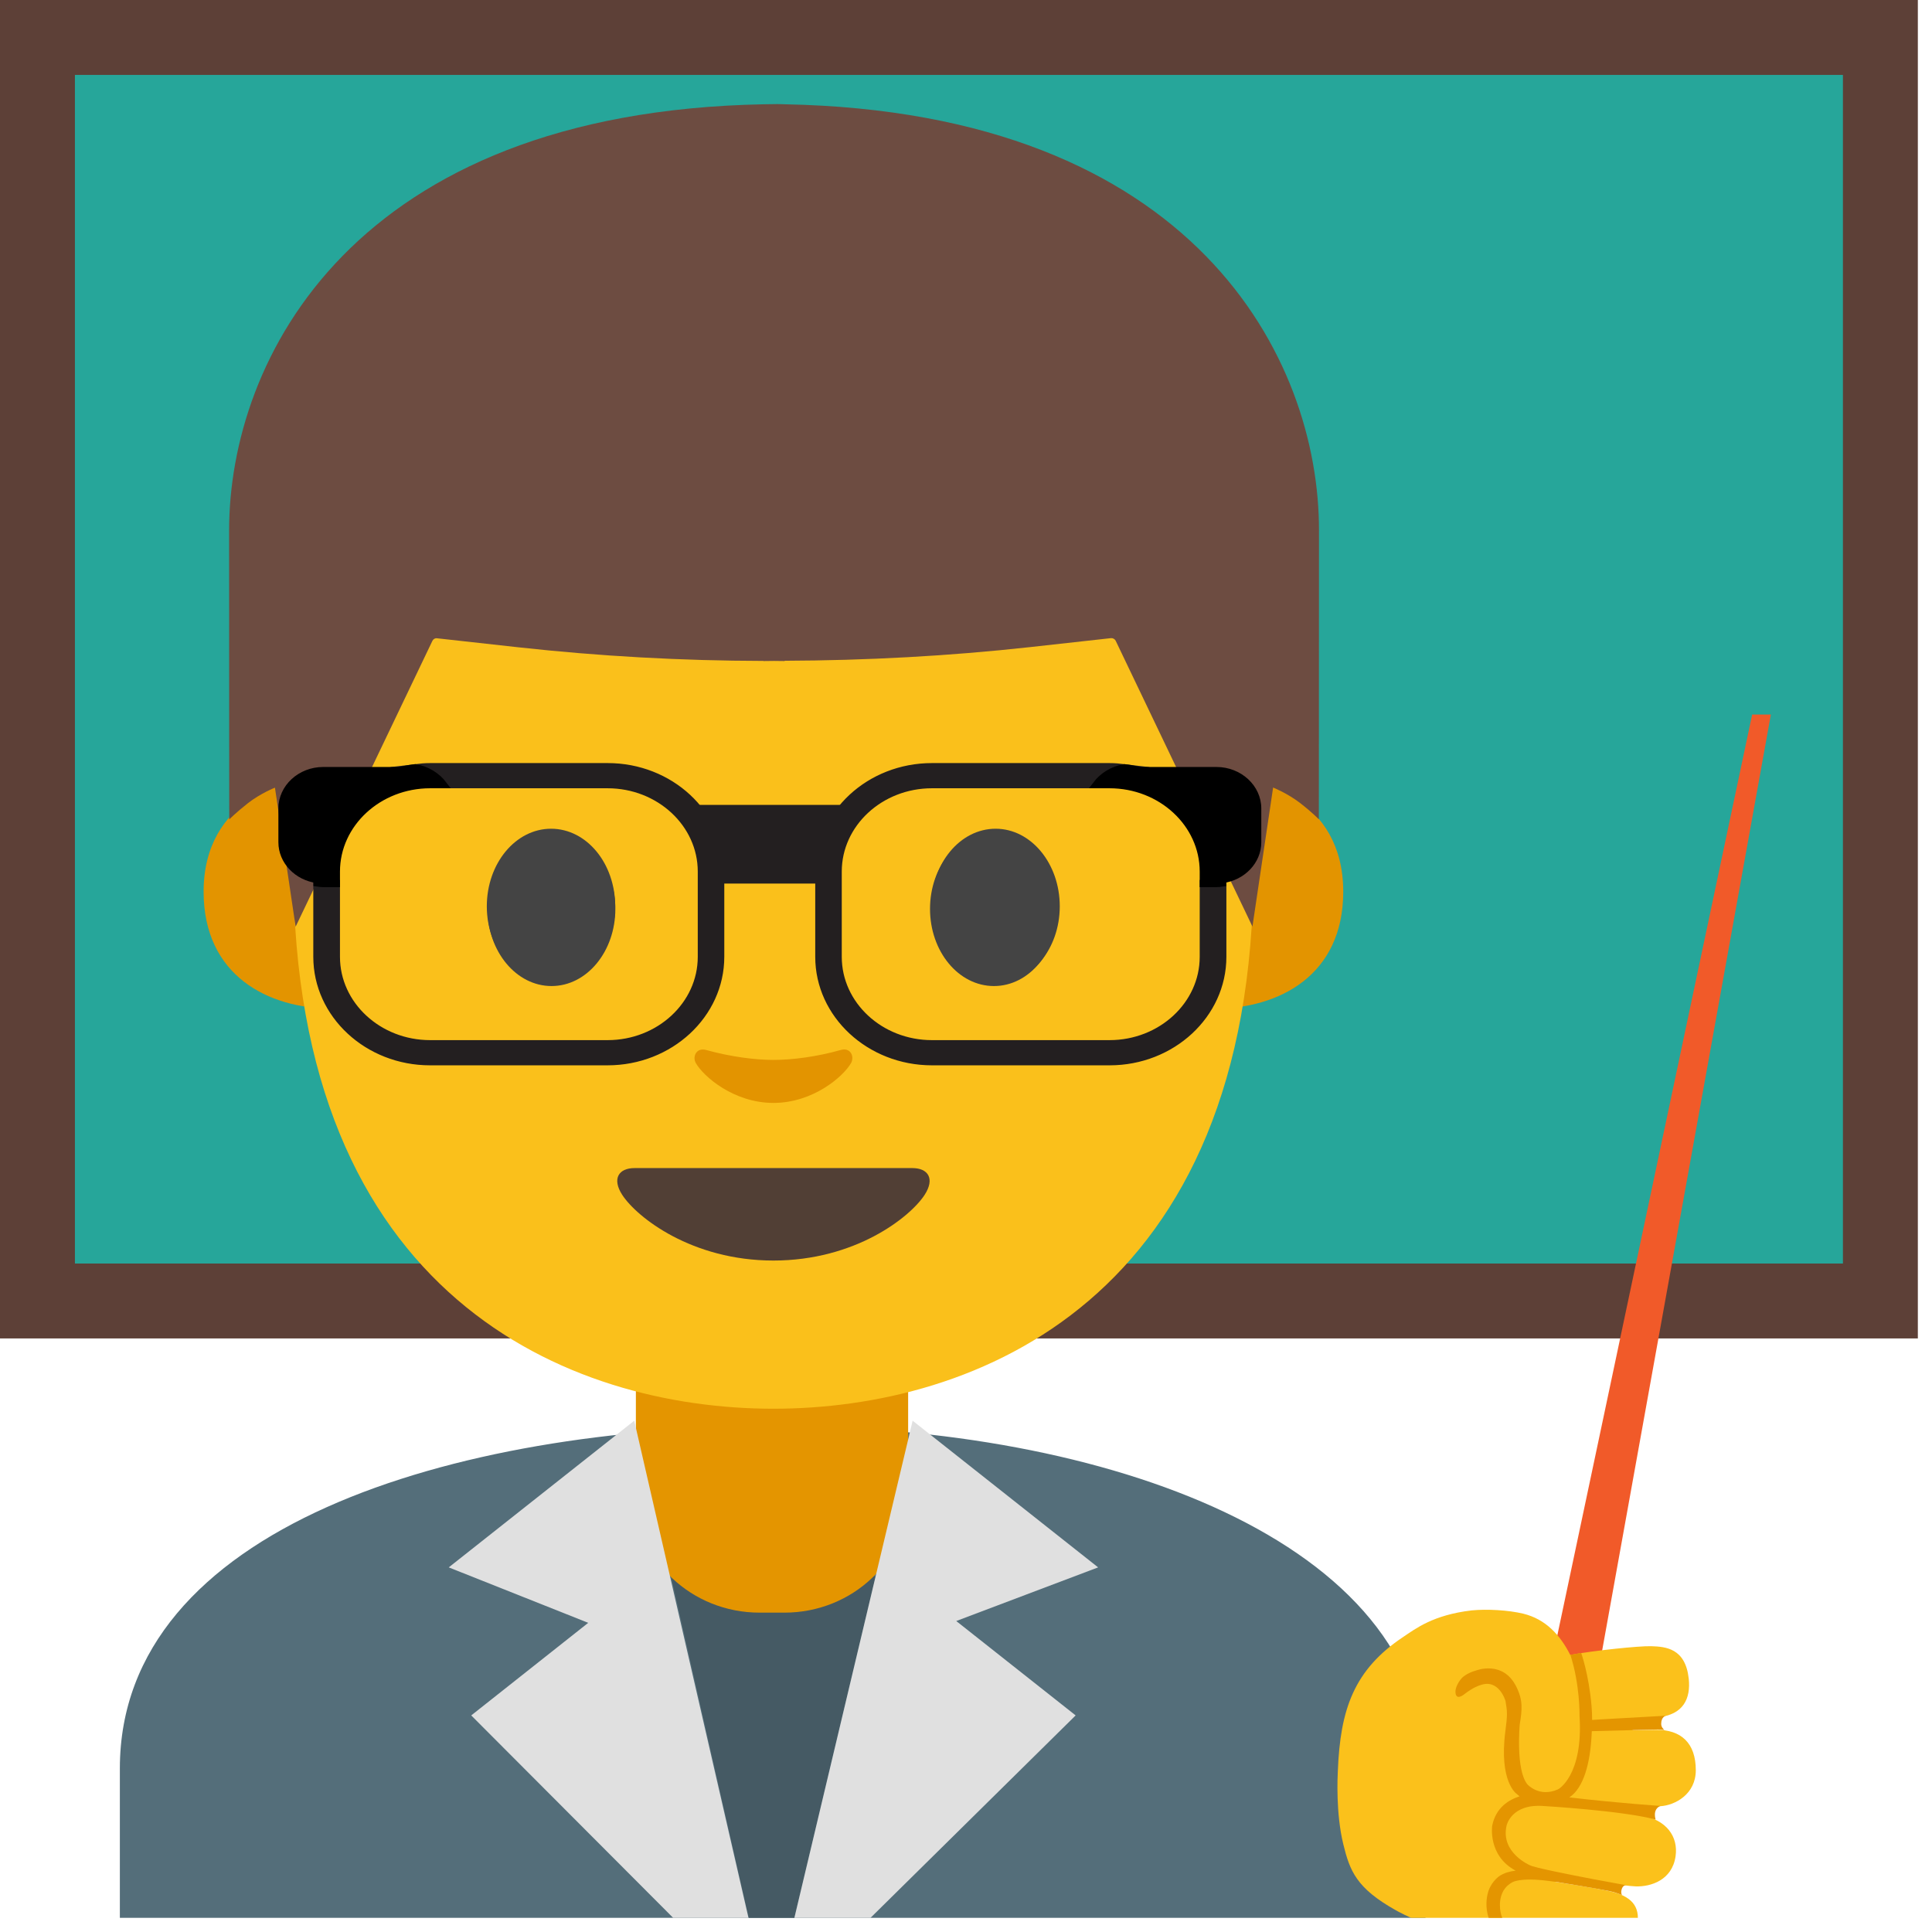 <svg width="77" height="77" viewBox="0 0 77 77" fill="none" xmlns="http://www.w3.org/2000/svg">
<g clip-path="url(#clip0_61_712)">
<path d="M1.493 1.493H74.943V51.851H1.493V1.493Z" fill="#26A69A"/>
<path d="M73.45 2.986V50.358H2.986V2.986H73.45ZM76.436 0H0V53.344H76.436V0Z" fill="#5D4037"/>
<path d="M4.777 70.482V76.436H56.813V70.482C56.813 61.423 44.04 56.825 30.992 56.843C18.028 56.855 4.777 60.886 4.777 70.482Z" fill="#546E7A"/>
<path d="M26.747 62.827H34.898L30.73 80.347L26.747 62.827Z" fill="#455A64"/>
<path d="M30.765 53.852H25.343V59.578C25.343 62.17 27.553 64.272 30.276 64.272H31.261C33.984 64.272 36.194 62.17 36.194 59.578V53.852H30.765Z" fill="#E49500"/>
<path d="M50.018 31.136C50.018 31.136 53.535 31.745 53.535 35.537C53.535 38.881 50.967 40.201 48.4 40.201V31.136H50.018ZM11.633 31.136C11.633 31.136 8.115 31.745 8.115 35.537C8.115 38.881 10.683 40.201 13.251 40.201V31.136H11.633Z" fill="#E39400"/>
<path d="M30.825 6.312C15.657 6.312 11.692 18.07 11.692 34.587C11.692 51.714 22.698 56.145 30.825 56.145C38.833 56.145 49.958 51.845 49.958 34.587C49.958 18.07 45.987 6.312 30.825 6.312Z" fill="#FAC01B"/>
<path d="M24.519 36.122C24.519 37.83 23.379 39.209 21.963 39.209C20.554 39.209 19.402 37.824 19.402 36.122C19.402 34.414 20.548 33.029 21.963 33.029C23.379 33.029 24.519 34.408 24.519 36.122ZM37.119 36.122C37.119 37.83 38.26 39.209 39.681 39.209C41.09 39.209 42.237 37.824 42.237 36.122C42.237 34.414 41.09 33.029 39.681 33.029C38.266 33.029 37.119 34.408 37.119 36.122Z" fill="#444444"/>
<path d="M36.361 46.554H25.29C24.657 46.554 24.382 46.978 24.8 47.623C25.385 48.519 27.571 50.239 30.825 50.239C34.08 50.239 36.265 48.519 36.85 47.623C37.269 46.978 36.994 46.554 36.361 46.554Z" fill="#513F35"/>
<path d="M33.501 41.849C32.557 42.117 31.578 42.243 30.825 42.243C30.073 42.243 29.093 42.111 28.15 41.849C27.75 41.735 27.589 42.117 27.732 42.368C28.03 42.894 29.237 43.957 30.825 43.957C32.414 43.957 33.62 42.894 33.919 42.368C34.062 42.111 33.901 41.729 33.501 41.849Z" fill="#E39400"/>
<path d="M31.279 4.156C31.279 4.156 30.98 4.144 30.855 4.15C30.73 4.15 30.431 4.156 30.431 4.156C14.063 4.473 9.131 14.32 9.131 21.145C9.131 27.78 9.137 32.658 9.137 32.658C9.137 32.658 9.399 32.39 9.877 32.014C10.391 31.613 10.958 31.392 10.958 31.392L11.782 36.934L17.234 25.54C17.27 25.469 17.341 25.427 17.419 25.439L20.65 25.797C23.898 26.155 27.165 26.335 30.425 26.341V26.346C30.569 26.346 30.706 26.341 30.849 26.341C30.992 26.341 31.13 26.346 31.273 26.346V26.335C34.534 26.323 37.8 26.149 41.049 25.791L44.279 25.433C44.357 25.427 44.428 25.469 44.464 25.534L49.916 36.928L50.74 31.387C50.74 31.387 51.308 31.613 51.821 32.008C52.305 32.384 52.562 32.653 52.562 32.653C52.562 32.653 52.568 27.78 52.568 21.139C52.58 14.32 47.647 4.473 31.279 4.156Z" fill="#6D4C41"/>
<path d="M24.525 36.224C24.525 37.919 23.391 39.299 21.981 39.299C20.578 39.299 19.431 37.925 19.431 36.224C19.431 34.522 20.572 33.148 21.981 33.148C23.391 33.148 24.525 34.522 24.525 36.224ZM37.066 36.224C37.066 37.919 38.2 39.299 39.615 39.299C41.019 39.299 42.159 37.925 42.159 36.224C42.159 34.522 41.019 33.148 39.615 33.148C38.2 33.148 37.066 34.522 37.066 36.224Z" fill="#444444"/>
<path d="M18.781 68.368L23.444 64.678L17.885 62.468L25.278 56.622L30.73 80.347L18.781 68.368ZM38.111 64.606L42.87 68.368L30.73 80.347L36.373 56.622L43.766 62.468L38.111 64.606Z" fill="#E0E0E0"/>
<path d="M24.221 30.556H17.144C16.941 30.556 16.738 30.574 16.541 30.598C17.007 30.676 17.407 30.927 17.67 31.273H24.215C26.275 31.273 27.953 32.826 27.953 34.737V38.134C27.953 40.045 26.275 41.598 24.215 41.598H17.144C15.084 41.598 13.406 40.045 13.406 38.134V35.214H12.881C12.797 35.214 12.713 35.202 12.63 35.19V38.134C12.63 40.439 14.654 42.315 17.138 42.315H24.215C26.699 42.315 28.723 40.439 28.723 38.134V34.737C28.729 32.431 26.705 30.556 24.221 30.556Z" fill="#231F20" stroke="#231F20" stroke-width="0.287" stroke-miterlimit="10"/>
<path d="M16.541 30.598C16.434 30.58 16.326 30.568 16.219 30.568H12.881C11.901 30.568 11.095 31.309 11.095 32.222V33.566C11.095 34.396 11.764 35.083 12.63 35.196V34.742C12.63 32.623 14.338 30.873 16.541 30.598Z" fill="black"/>
<path d="M13.406 35.214V34.737C13.406 32.826 15.084 31.273 17.144 31.273H17.676C17.413 30.927 17.013 30.676 16.547 30.598C14.344 30.873 12.636 32.623 12.636 34.737V35.19C12.72 35.202 12.797 35.214 12.887 35.214H13.406Z" fill="black" stroke="black" stroke-width="0.287" stroke-miterlimit="10"/>
<path d="M37.143 30.556H44.219C44.422 30.556 44.626 30.574 44.823 30.598C44.357 30.676 43.957 30.927 43.694 31.273H37.143C35.083 31.273 33.405 32.826 33.405 34.737V38.134C33.405 40.045 35.083 41.598 37.143 41.598H44.219C46.28 41.598 47.958 40.045 47.958 38.134V35.214H48.483C48.567 35.214 48.65 35.202 48.734 35.19V38.134C48.734 40.439 46.71 42.315 44.225 42.315H37.143C34.659 42.315 32.635 40.439 32.635 38.134V34.737C32.635 32.431 34.653 30.556 37.143 30.556Z" fill="#231F20" stroke="#231F20" stroke-width="0.287" stroke-miterlimit="10"/>
<path d="M44.823 30.598C44.93 30.58 45.038 30.568 45.145 30.568H48.483C49.462 30.568 50.269 31.309 50.269 32.222V33.566C50.269 34.396 49.6 35.083 48.734 35.196V34.742C48.728 32.623 47.026 30.873 44.823 30.598Z" fill="black"/>
<path d="M47.958 35.214V34.737C47.958 32.826 46.28 31.273 44.219 31.273H43.688C43.951 30.927 44.351 30.676 44.817 30.598C47.02 30.873 48.728 32.623 48.728 34.737V35.19C48.644 35.202 48.567 35.214 48.477 35.214H47.958Z" fill="black" stroke="black" stroke-width="0.287" stroke-miterlimit="10"/>
<path d="M33.065 35.214H28.192L27.535 32.079H33.781L33.065 35.214Z" fill="#231F20"/>
<path d="M63.209 69.36L61.262 68.984L69.832 28.478H70.578L63.209 69.36Z" fill="#F15A29"/>
<path d="M60.713 64.314C61.609 64.535 62.182 65.168 62.582 65.956C63.579 65.777 65.299 65.598 65.801 65.609C66.392 65.627 67.174 65.693 67.305 66.905C67.389 67.694 67.091 68.344 66.081 68.44C65.705 68.476 65.317 68.5 64.935 68.518L65.072 68.96C65.424 68.954 65.741 68.942 65.986 68.942C67.007 68.93 67.586 69.473 67.586 70.554C67.586 71.503 66.768 71.951 66.171 71.987C65.854 72.005 64.971 71.957 64.099 71.874L64.009 72.059L63.973 72.112C64.523 72.196 65.048 72.286 65.418 72.351C66.416 72.531 66.893 73.193 66.78 73.982C66.643 74.937 65.789 75.2 65.198 75.182C64.756 75.17 63.203 74.925 62.164 74.704L61.961 74.997C62.033 75.009 62.11 75.021 62.194 75.033C62.206 75.033 62.218 75.039 62.236 75.039L62.445 75.074C62.462 75.074 62.474 75.08 62.492 75.08C62.576 75.092 62.66 75.11 62.743 75.122H62.755C62.845 75.134 62.934 75.152 63.024 75.17C63.042 75.17 63.06 75.176 63.072 75.176L63.281 75.212C63.31 75.218 63.334 75.224 63.364 75.224C63.424 75.236 63.484 75.248 63.537 75.254L63.627 75.272C63.687 75.283 63.74 75.295 63.794 75.301L63.878 75.319C63.955 75.337 64.039 75.349 64.111 75.367C65.024 75.558 65.371 75.97 65.257 76.693C65.102 77.708 64.081 77.935 63.537 77.881C62.994 77.833 61.167 77.457 60.57 77.194L60.462 77.141L60.253 77.439C57.566 77.26 55.637 76.137 55.637 76.137C54.06 75.254 53.798 74.573 53.535 73.492C53.236 72.262 53.308 70.805 53.32 70.578C53.416 68.129 53.959 66.547 55.936 65.233C56.413 64.917 57.112 64.362 58.659 64.182C59.262 64.123 60.116 64.17 60.713 64.314Z" fill="#FBC11B"/>
<path d="M62.952 68.38C62.952 68.38 62.976 67.15 62.588 65.956L63.018 65.878C63.018 65.878 63.322 66.726 63.43 67.98C63.448 68.183 63.454 68.368 63.454 68.548L63.836 68.524L66.398 68.38C66.398 68.38 66.207 68.416 66.207 68.703C66.207 68.822 66.278 68.9 66.332 68.948C66.225 68.936 66.105 68.924 65.986 68.93L63.442 68.996C63.436 69.067 63.436 69.139 63.43 69.216C63.37 70.255 63.125 71.253 62.546 71.635C64.469 71.862 66.177 71.975 66.177 71.975C65.843 72.113 65.986 72.519 65.986 72.519C64.69 72.166 61.549 71.981 61.549 71.981C60.223 71.868 60.044 72.763 60.044 72.763C59.799 73.844 60.976 74.34 60.976 74.34C61.131 74.43 62.534 74.71 63.537 74.901L64.541 75.086L64.821 75.14C64.791 75.134 64.672 75.128 64.624 75.325C64.6 75.421 64.624 75.487 64.642 75.528C64.493 75.463 64.314 75.403 64.105 75.361C63.633 75.266 62.206 75.033 62.098 75.015L61.74 74.967C60.558 74.812 60.271 75.021 60.271 75.021C59.614 75.367 59.805 76.203 59.805 76.203C59.949 77.009 60.838 77.26 60.838 77.26C61.179 77.362 62.982 77.797 62.982 77.797L60.253 77.439C60.062 77.379 59.99 77.29 59.883 77.206C58.921 76.418 59.328 75.349 59.328 75.349C59.477 74.937 59.787 74.752 59.787 74.752C59.972 74.639 60.187 74.579 60.408 74.555C59.292 73.964 59.471 72.769 59.471 72.769C59.614 72.035 60.146 71.725 60.564 71.593C60.528 71.563 60.486 71.533 60.45 71.498C60.45 71.498 59.734 71.026 59.996 69.001C60.086 68.321 60.074 68.225 60.002 67.795C60.002 67.795 59.745 66.876 58.981 67.168C58.981 67.168 58.724 67.234 58.324 67.55C58.324 67.55 58.002 67.801 58.008 67.407C58.008 67.288 58.091 67.073 58.253 66.888C58.253 66.888 58.42 66.69 58.832 66.577C58.832 66.577 59.901 66.153 60.432 67.222C60.713 67.783 60.659 68.153 60.57 68.727C60.57 68.727 60.402 70.536 60.874 71.115C60.874 71.115 61.34 71.647 62.086 71.318C62.092 71.33 63.108 70.775 62.952 68.38Z" fill="#E49500"/>
</g>
<defs>
<clipPath id="clip0_61_712">
<rect width="76.436" height="76.436" fill="white"/>
</clipPath>
</defs>
</svg>
